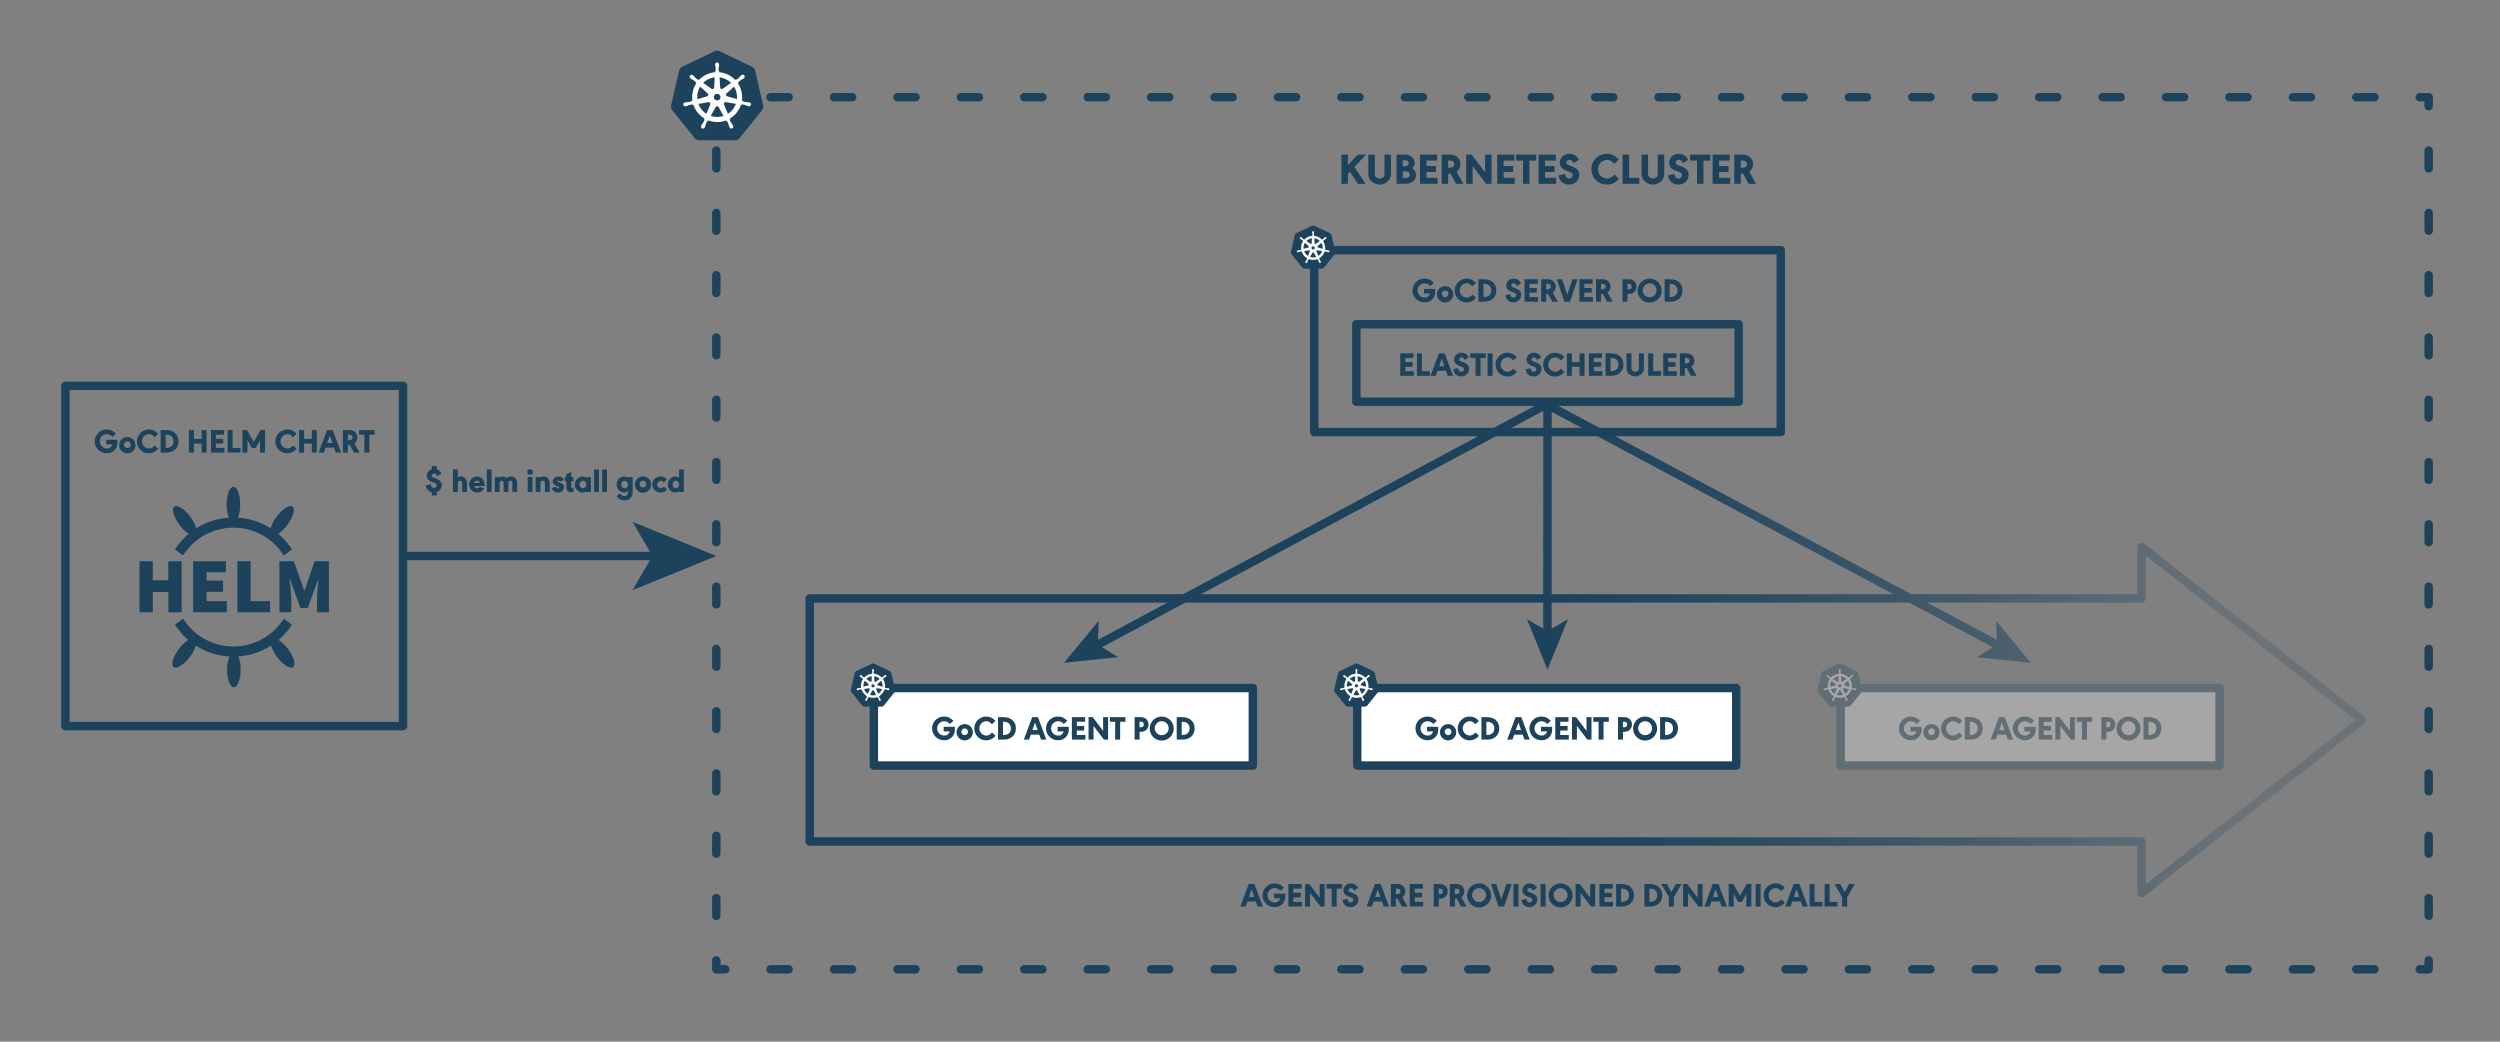 <svg xmlns="http://www.w3.org/2000/svg" xmlns:xlink="http://www.w3.org/1999/xlink" viewBox="0 0 1484.279 618.421">
  <rect x="0" y="0" width="1484.279" height="618.421" fill="#808080" stroke="none"/>
  <defs>
    <linearGradient id="linear-gradient" x1="478.239" y1="385.281" x2="1404.966" y2="385.281" gradientUnits="userSpaceOnUse">
      <stop offset="0.48" stop-color="#1c425c"/>
      <stop offset="0.578" stop-color="#1c425c" stop-opacity="0.888"/>
      <stop offset="0.744" stop-color="#1c425c" stop-opacity="0.587"/>
      <stop offset="0.919" stop-color="#1c425c" stop-opacity="0.2"/>
    </linearGradient>
  </defs>
  <title>890-K8_ILLO_outline</title>
  <g id="Layer_1" data-name="Layer 1">
    <g>
      <polyline points="1441.93 570.164 1441.93 575.483 1436.612 575.483" fill="none" stroke="#1c425c" stroke-linecap="round" stroke-linejoin="round" stroke-width="5"/>
      <line x1="1409.713" y1="575.483" x2="444.043" y2="575.483" fill="none" stroke="#1c425c" stroke-linecap="round" stroke-linejoin="round" stroke-width="5" stroke-dasharray="10.76 26.899"/>
      <polyline points="430.593 575.483 425.275 575.483 425.275 570.164" fill="none" stroke="#1c425c" stroke-linecap="round" stroke-linejoin="round" stroke-width="5"/>
      <line x1="425.275" y1="543.75" x2="425.275" y2="76.224" fill="none" stroke="#1c425c" stroke-linecap="round" stroke-linejoin="round" stroke-width="5" stroke-dasharray="10.566 26.414"/>
      <polyline points="425.275 63.017 425.275 57.699 430.593 57.699" fill="none" stroke="#1c425c" stroke-linecap="round" stroke-linejoin="round" stroke-width="5"/>
      <line x1="457.492" y1="57.699" x2="1423.163" y2="57.699" fill="none" stroke="#1c425c" stroke-linecap="round" stroke-linejoin="round" stroke-width="5" stroke-dasharray="10.76 26.899"/>
      <polyline points="1436.612 57.699 1441.93 57.699 1441.93 63.017" fill="none" stroke="#1c425c" stroke-linecap="round" stroke-linejoin="round" stroke-width="5"/>
      <line x1="1441.93" y1="89.431" x2="1441.93" y2="556.957" fill="none" stroke="#1c425c" stroke-linecap="round" stroke-linejoin="round" stroke-width="5" stroke-dasharray="10.566 26.414"/>
    </g>
    <g id="g3052">
      <path id="path3055" d="M425.585,30.129a3.647,3.647,0,0,0-1.395.353l-19.04,9.1a3.62,3.62,0,0,0-1.97,2.45l-4.7,20.435a3.586,3.586,0,0,0,.494,2.768q.1.149.207.288l13.179,16.385a3.651,3.651,0,0,0,2.846,1.359l21.134,0a3.651,3.651,0,0,0,2.846-1.357l13.174-16.387a3.593,3.593,0,0,0,.7-3.056l-4.7-20.435a3.616,3.616,0,0,0-1.97-2.449L427.35,30.482A3.667,3.667,0,0,0,425.585,30.129Z" fill="#1c425c"/>
      <path id="path3059" d="M425.774,37.083a1.208,1.208,0,0,0-1.14,1.266c0,.011,0,.021,0,.032,0,.095-.005.21,0,.292a9.485,9.485,0,0,0,.156,1.084,10.591,10.591,0,0,1,.126,2.067,1.243,1.243,0,0,1-.37.59l-.026.482a14.707,14.707,0,0,0-9.507,4.57c-.126-.086-.346-.244-.411-.292a.9.9,0,0,1-.677-.066,10.614,10.614,0,0,1-1.537-1.388,9.382,9.382,0,0,0-.75-.8c-.069-.06-.175-.141-.253-.2a1.357,1.357,0,0,0-.794-.3,1.1,1.1,0,0,0-.908.4,1.208,1.208,0,0,0,.28,1.68l.017.013c.075.06.167.138.236.189a9.487,9.487,0,0,0,.945.553,10.608,10.608,0,0,1,1.695,1.191,1.272,1.272,0,0,1,.229.657l.365.327a14.751,14.751,0,0,0-2.326,10.28l-.477.139a1.57,1.57,0,0,1-.489.494,10.581,10.581,0,0,1-2.043.336,9.794,9.794,0,0,0-1.094.088c-.087.017-.208.048-.3.071l-.01,0-.017,0a1.144,1.144,0,1,0,.507,2.221l.017,0,.022-.007c.094-.021.212-.044.294-.066a9.253,9.253,0,0,0,1.023-.392,10.688,10.688,0,0,1,1.987-.584,1.262,1.262,0,0,1,.655.231l.5-.085a14.83,14.83,0,0,0,6.572,8.206l-.207.5a1.122,1.122,0,0,1,.1.644,11.133,11.133,0,0,1-1.031,1.854,9.441,9.441,0,0,0-.611.911c-.045.085-.1.216-.146.307a1.144,1.144,0,1,0,2.057.976l0,0v0c.043-.089.1-.206.141-.29a9.765,9.765,0,0,0,.329-1.044,7.96,7.96,0,0,1,.882-2.048.929.929,0,0,1,.491-.239l.258-.467a14.727,14.727,0,0,0,8.561.616,14.908,14.908,0,0,0,1.956-.589c.072.128.207.376.243.438a.9.9,0,0,1,.582.353,10.6,10.6,0,0,1,.782,1.916,9.511,9.511,0,0,0,.331,1.045c.037.084.1.2.141.292a1.145,1.145,0,1,0,2.06-.974c-.043-.09-.1-.221-.148-.307a9.576,9.576,0,0,0-.611-.908,10.623,10.623,0,0,1-1.011-1.809.9.9,0,0,1,.088-.672,3.926,3.926,0,0,1-.19-.46,14.829,14.829,0,0,0,6.569-8.265c.148.023.4.069.487.085a.9.9,0,0,1,.638-.236,10.666,10.666,0,0,1,1.987.584,9.335,9.335,0,0,0,1.023.395c.083.022.2.043.3.063l.022.008.017,0a1.144,1.144,0,1,0,.506-2.221c-.1-.022-.236-.06-.331-.078a9.52,9.52,0,0,0-1.093-.087,10.724,10.724,0,0,1-2.043-.336,1.285,1.285,0,0,1-.492-.495l-.46-.134a14.81,14.81,0,0,0-2.374-10.256c.118-.107.341-.3.4-.363a.9.9,0,0,1,.214-.645,10.608,10.608,0,0,1,1.695-1.191,9.7,9.7,0,0,0,.947-.552c.073-.055.174-.141.251-.2a1.146,1.146,0,1,0-1.42-1.782c-.078.062-.183.142-.253.2a9.413,9.413,0,0,0-.752.8,10.711,10.711,0,0,1-1.537,1.391,1.27,1.27,0,0,1-.691.075l-.434.309a14.938,14.938,0,0,0-9.46-4.57c-.01-.152-.023-.426-.027-.509a.9.9,0,0,1-.372-.57,10.614,10.614,0,0,1,.129-2.067,9.485,9.485,0,0,0,.156-1.084c0-.091,0-.224,0-.324a1.208,1.208,0,0,0-1.139-1.266Zm-1.427,8.839-.339,5.978-.024.013a1.005,1.005,0,0,1-1.595.769l-.01,0-4.9-3.475a11.744,11.744,0,0,1,5.655-3.08A12.016,12.016,0,0,1,424.347,45.922Zm2.856,0a11.837,11.837,0,0,1,6.828,3.293l-4.87,3.452-.017-.007a1.006,1.006,0,0,1-1.6-.767l0,0Zm-11.5,5.523,4.475,4,0,.025a1,1,0,0,1-.395,1.726l0,.019-5.737,1.656A11.738,11.738,0,0,1,415.7,51.445Zm20.116,0a11.955,11.955,0,0,1,1.716,7.408l-5.766-1.661,0-.024a1.006,1.006,0,0,1-.394-1.727l0-.012,4.452-3.984Zm-10.96,4.31h1.833l1.14,1.425-.409,1.777-1.646.792-1.651-.794-.409-1.778Zm5.878,4.875a.992.992,0,0,1,.231.017l.01-.012,5.934,1a11.756,11.756,0,0,1-4.751,5.969l-2.3-5.564.007-.01a1.009,1.009,0,0,1,.872-1.4Zm-9.967.025a1,1,0,0,1,.964.781.986.986,0,0,1-.056.619l.017.022-2.279,5.508a11.8,11.8,0,0,1-4.736-5.927l5.883-1,.01.012a1.015,1.015,0,0,1,.2-.017Zm4.97,2.413a.983.983,0,0,1,.47.1.994.994,0,0,1,.45.428h.022l2.9,5.24a11.927,11.927,0,0,1-7.59-.007l2.892-5.23h0A1.006,1.006,0,0,1,425.737,63.07Z" fill="#fff" stroke="#fff" stroke-width="0.029"/>
    </g>
    <g>
      <path d="M1404.009,425.483l-131-102.75a2.5,2.5,0,0,0-4.043,1.966v28.09H1134.777L919.916,238.155a2.5,2.5,0,0,0-2.354,4.413l206.592,110.221H480.739a2.5,2.5,0,0,0-2.5,2.5V499.61a2.5,2.5,0,0,0,2.5,2.5h788.227V530.2a2.5,2.5,0,0,0,4.043,1.967l131-102.75a2.5,2.5,0,0,0,0-3.933Zm-130.043,99.579V499.61a2.5,2.5,0,0,0-2.5-2.5H483.239V357.789h650.287l49.67,26.5-9.532,5.9,32.075,3.29-20.6-24.808.4,11.2-41.4-22.088h127.317a2.5,2.5,0,0,0,2.5-2.5V329.837l124.45,97.612Z" fill="url(#linear-gradient)"/>
      <g>
        <path d="M810.76,109.127h-4.55L801.5,101.95l-1.222,1.3v5.876h-3.849V91.784h3.849v6.241l5.824-6.241h4.914l-6.89,7.359Z" fill="#1c425c"/>
        <path d="M816.246,102.393a4.6,4.6,0,0,0,.338,2.34,3,3,0,0,0,2.522,1.248,3.086,3.086,0,0,0,2.548-1.248,4.6,4.6,0,0,0,.338-2.34V91.784h3.848v11.077a6.629,6.629,0,0,1-.78,3.51,7.117,7.117,0,0,1-11.883,0,6.638,6.638,0,0,1-.78-3.51V91.784h3.849Z" fill="#1c425c"/>
        <path d="M829.168,91.784h4.29a7.735,7.735,0,0,1,4,.832,4.925,4.925,0,0,1,2.444,4.109,3.95,3.95,0,0,1-1.43,3.094,4.906,4.906,0,0,1,2.236,4.082,5.064,5.064,0,0,1-2.73,4.42,6.993,6.993,0,0,1-3.719.806h-5.1Zm4.576,6.943a3.145,3.145,0,0,0,1.689-.26,1.681,1.681,0,0,0,.859-1.561c0-1.273-.7-1.767-2.548-1.767h-.859v3.588Zm.389,6.968a3.825,3.825,0,0,0,1.924-.312,1.9,1.9,0,0,0,.078-3.224,4.485,4.485,0,0,0-2.235-.364h-1.015v3.9Z" fill="#1c425c"/>
        <path d="M853.269,95.32H846.9v3.25h5.668v3.537H846.9v3.458H853.5v3.562H843.077V91.784h10.192Z" fill="#1c425c"/>
        <path d="M861.121,103.069h-.494a1.85,1.85,0,0,1-.416.026H859.8v6.032h-3.848V91.784h4.264a8.265,8.265,0,0,1,4.134.832,5.6,5.6,0,0,1,2.73,4.863,5.35,5.35,0,0,1-2.288,4.5l4.03,7.15h-4.342Zm-.7-3.484c2.08,0,2.938-.624,2.938-2.106,0-1.508-.91-2.185-2.938-2.185h-.65v4.291Z" fill="#1c425c"/>
        <path d="M870.481,91.784h3.224l8.009,10.531V91.784h3.847v17.343h-3.223L874.329,98.6v10.53h-3.848Z" fill="#1c425c"/>
        <path d="M899.081,95.32h-6.37v3.25h5.668v3.537h-5.668v3.458h6.6v3.562H888.888V91.784h10.193Z" fill="#1c425c"/>
        <path d="M912.107,95.347H908.05v13.78H904.2V95.347h-4.082V91.784h11.986Z" fill="#1c425c"/>
        <path d="M923.677,95.32h-6.371v3.25h5.669v3.537h-5.669v3.458h6.6v3.562H913.484V91.784h10.193Z" fill="#1c425c"/>
        <path d="M934.311,96.855c-1.04-1.613-1.482-1.951-2.549-1.951a1.762,1.762,0,0,0-1.845,1.716c0,.6.572,1.118,1.742,1.534l1.559.6c3.043,1.144,4.421,2.73,4.421,5.07a5.9,5.9,0,0,1-6.163,5.747,6.037,6.037,0,0,1-4.731-2.133,7.5,7.5,0,0,1-1.4-3.276l3.771-1.014.052.208.1.416c.365,1.507,1.093,2.21,2.263,2.21a2.166,2.166,0,0,0,2.236-2.132c0-.78-.547-1.248-2.158-1.872L930.1,101.4c-2.7-1.013-4-2.6-4-4.809,0-2.99,2.5-5.253,5.8-5.253,2.445,0,4.109,1.041,5.591,3.511Z" fill="#1c425c"/>
        <path d="M958.412,97.3c-1.533-1.742-2.7-2.366-4.367-2.366a5.528,5.528,0,0,0,.025,11.05c1.664,0,2.86-.65,4.42-2.392l2.73,2.548c-2.261,2.418-4.368,3.433-7.1,3.433a9.116,9.116,0,1,1,0-18.228c2.7,0,4.784.988,7.02,3.381Z" fill="#1c425c"/>
        <path d="M967.2,91.784v13.781h6.11v3.562h-9.958V91.784Z" fill="#1c425c"/>
        <path d="M978.484,102.393a4.584,4.584,0,0,0,.338,2.34,3,3,0,0,0,2.521,1.248,3.087,3.087,0,0,0,2.549-1.248,4.6,4.6,0,0,0,.338-2.34V91.784h3.848v11.077a6.638,6.638,0,0,1-.78,3.51,7.116,7.116,0,0,1-11.882,0,6.628,6.628,0,0,1-.781-3.51V91.784h3.849Z" fill="#1c425c"/>
        <path d="M999.232,96.855c-1.04-1.613-1.482-1.951-2.549-1.951a1.762,1.762,0,0,0-1.845,1.716c0,.6.572,1.118,1.742,1.534l1.559.6c3.042,1.144,4.421,2.73,4.421,5.07a5.9,5.9,0,0,1-6.162,5.747,6.038,6.038,0,0,1-4.732-2.133,7.509,7.509,0,0,1-1.405-3.276l3.771-1.014.052.208.1.416c.364,1.507,1.093,2.21,2.263,2.21a2.165,2.165,0,0,0,2.235-2.132c0-.78-.546-1.248-2.157-1.872l-1.509-.573c-2.7-1.013-4-2.6-4-4.809,0-2.99,2.5-5.253,5.8-5.253,2.443,0,4.108,1.041,5.59,3.511Z" fill="#1c425c"/>
        <path d="M1015.429,95.347h-4.055v13.78h-3.849V95.347h-4.082V91.784h11.986Z" fill="#1c425c"/>
        <path d="M1027,95.32h-6.37v3.25h5.668v3.537h-5.668v3.458h6.6v3.562h-10.427V91.784H1027Z" fill="#1c425c"/>
        <path d="M1034.851,103.069h-.494a1.841,1.841,0,0,1-.416.026h-.416v6.032h-3.848V91.784h4.264a8.267,8.267,0,0,1,4.135.832,5.6,5.6,0,0,1,2.73,4.863,5.349,5.349,0,0,1-2.289,4.5l4.031,7.15h-4.342Zm-.7-3.484c2.08,0,2.938-.624,2.938-2.106,0-1.508-.911-2.185-2.938-2.185h-.65v4.291Z" fill="#1c425c"/>
      </g>
      <g>
        <g>
          <rect x="518.816" y="408.521" width="225" height="46" fill="#fff" stroke="#1c425c" stroke-linejoin="round" stroke-width="5"/>
          <g>
            <path d="M566.891,431.526v1.379a7.3,7.3,0,0,1-.86,3.622,6.073,6.073,0,0,1-5.441,2.94,7.013,7.013,0,1,1-.02-14.022c2.061,0,3.58.7,5.48,2.48l-2.1,1.96a4.449,4.449,0,0,0-3.4-1.68,4.251,4.251,0,0,0,.021,8.5,3.107,3.107,0,0,0,3.24-2.48h-3.56v-2.7Z" fill="#1c425c"/>
            <path d="M577.57,434.686a4.822,4.822,0,1,1-4.761-4.761A4.752,4.752,0,0,1,577.57,434.686Zm-6.781,0a1.974,1.974,0,1,0,1.94-2.2A1.978,1.978,0,0,0,570.789,434.686Z" fill="#1c425c"/>
            <path d="M588.91,430.026c-1.18-1.341-2.08-1.821-3.361-1.821a4.253,4.253,0,0,0,.02,8.5c1.28,0,2.2-.5,3.4-1.84l2.1,1.96a7.047,7.047,0,1,1-5.462-11.381,6.917,6.917,0,0,1,5.4,2.6Z" fill="#1c425c"/>
            <path d="M595.808,425.784c4.461,0,7.342,2.62,7.342,6.661,0,4.062-2.881,6.682-7.342,6.682h-3.28V425.784Zm-.32,10.6h.381c2.68,0,4.32-1.481,4.32-3.921,0-2.461-1.62-3.941-4.32-3.941h-.381Z" fill="#1c425c"/>
            <path d="M611.988,436.187l-1.021,2.94h-3.12l4.982-13.343h3.4l4.981,13.343h-3.141l-1.02-2.94Zm2.52-7.242-1.56,4.5h3.141Z" fill="#1c425c"/>
            <path d="M634.55,431.526v1.379a7.285,7.285,0,0,1-.86,3.622,6.072,6.072,0,0,1-5.441,2.94,7.013,7.013,0,1,1-.02-14.022c2.061,0,3.58.7,5.481,2.48l-2.1,1.96a4.449,4.449,0,0,0-3.4-1.68,4.251,4.251,0,0,0,.02,8.5,3.107,3.107,0,0,0,3.24-2.48h-3.56v-2.7Z" fill="#1c425c"/>
            <path d="M644.229,428.505h-4.9v2.5h4.361v2.721h-4.361v2.661h5.081v2.74h-8.022V425.784h7.842Z" fill="#1c425c"/>
            <path d="M646.287,425.784h2.48l6.162,8.1v-8.1h2.96v13.343h-2.48l-6.161-8.1v8.1h-2.961Z" fill="#1c425c"/>
            <path d="M668.169,428.525h-3.121v10.6h-2.961v-10.6h-3.141v-2.741h9.223Z" fill="#1c425c"/>
            <path d="M676.588,439.127h-2.961V425.784h3.28a5.677,5.677,0,0,1,2.921.6,4.222,4.222,0,0,1,2.06,3.741,4.342,4.342,0,0,1-2.06,3.761,5.676,5.676,0,0,1-2.921.6h-.319Zm.5-7.342c1.36,0,1.94-.479,1.94-1.66,0-1.14-.58-1.64-1.94-1.64h-.521v3.3Z" fill="#1c425c"/>
            <path d="M696.83,432.466a7.113,7.113,0,1,1-7.121-7.021A7.1,7.1,0,0,1,696.83,432.466Zm-11.242.06a4.134,4.134,0,1,0,4.1-4.321A4.171,4.171,0,0,0,685.588,432.526Z" fill="#1c425c"/>
            <path d="M701.907,425.784c4.461,0,7.342,2.62,7.342,6.661,0,4.062-2.881,6.682-7.342,6.682h-3.28V425.784Zm-.319,10.6h.379c2.681,0,4.322-1.481,4.322-3.921,0-2.461-1.621-3.941-4.322-3.941h-.379Z" fill="#1c425c"/>
          </g>
          <g id="g3052-2" data-name="g3052">
            <path id="path3055-2" data-name="path3055" d="M518.225,393.888a1.783,1.783,0,0,0-.673.17l-9.178,4.386a1.743,1.743,0,0,0-.949,1.181l-2.265,9.85a1.732,1.732,0,0,0,.239,1.335q.047.072.1.138l6.353,7.9a1.76,1.76,0,0,0,1.372.655l10.188,0a1.763,1.763,0,0,0,1.372-.654l6.35-7.9a1.73,1.73,0,0,0,.339-1.473l-2.267-9.851a1.746,1.746,0,0,0-.95-1.181l-9.179-4.383A1.773,1.773,0,0,0,518.225,393.888Z" fill="#1c425c"/>
            <path id="path3059-2" data-name="path3059" d="M518.316,397.241a.582.582,0,0,0-.55.61l0,.015c0,.046,0,.1,0,.141a4.646,4.646,0,0,0,.076.522,5.148,5.148,0,0,1,.061,1,.61.61,0,0,1-.179.284l-.013.232a7.324,7.324,0,0,0-.993.153,7.068,7.068,0,0,0-3.589,2.051c-.061-.042-.167-.118-.2-.141a.436.436,0,0,1-.326-.032,5.107,5.107,0,0,1-.741-.669,4.59,4.59,0,0,0-.361-.384c-.034-.029-.085-.068-.122-.1a.661.661,0,0,0-.383-.145.534.534,0,0,0-.438.194.583.583,0,0,0,.135.81l.008.006c.037.029.081.067.114.091a4.609,4.609,0,0,0,.456.267,5.149,5.149,0,0,1,.817.574.611.611,0,0,1,.11.317l.176.157a7.112,7.112,0,0,0-1.121,4.956l-.23.067a.766.766,0,0,1-.236.238,5.105,5.105,0,0,1-.985.162,4.647,4.647,0,0,0-.527.042c-.042.008-.1.024-.146.034l0,0-.008,0a.551.551,0,1,0,.244,1.07h.008l.011,0c.045-.01.1-.021.142-.032a4.468,4.468,0,0,0,.493-.189,5.2,5.2,0,0,1,.957-.282.61.61,0,0,1,.316.112l.24-.041a7.149,7.149,0,0,0,3.168,3.956l-.1.239a.544.544,0,0,1,.049.311,5.392,5.392,0,0,1-.5.893,4.662,4.662,0,0,0-.3.439c-.022.041-.049.105-.07.148a.551.551,0,1,0,.991.471h0c.02-.043.05-.1.068-.14a4.772,4.772,0,0,0,.158-.5,3.838,3.838,0,0,1,.425-.987.453.453,0,0,1,.237-.115l.125-.225a7.1,7.1,0,0,0,4.127.3,7.235,7.235,0,0,0,.942-.284c.035.062.1.181.118.211a.435.435,0,0,1,.28.17,5.118,5.118,0,0,1,.377.924,4.708,4.708,0,0,0,.16.5c.017.04.047.1.068.14a.552.552,0,1,0,.993-.469c-.021-.044-.05-.107-.072-.148a4.7,4.7,0,0,0-.294-.438,5.171,5.171,0,0,1-.488-.872.432.432,0,0,1,.043-.324,1.843,1.843,0,0,1-.092-.222,7.143,7.143,0,0,0,3.167-3.984c.071.011.195.033.235.041a.437.437,0,0,1,.307-.114,5.184,5.184,0,0,1,.958.282,4.47,4.47,0,0,0,.493.19c.04.011.1.021.142.031l.011,0,.008,0a.552.552,0,1,0,.244-1.071c-.047-.011-.114-.029-.16-.038a4.629,4.629,0,0,0-.527-.042,5.094,5.094,0,0,1-.984-.162.613.613,0,0,1-.238-.238l-.221-.065a7.135,7.135,0,0,0-1.145-4.944c.057-.051.165-.147.2-.175a.436.436,0,0,1,.1-.311,5.149,5.149,0,0,1,.817-.574,4.607,4.607,0,0,0,.457-.266c.035-.026.084-.068.121-.1a.552.552,0,1,0-.685-.859c-.037.03-.088.069-.122.1a4.606,4.606,0,0,0-.362.384,5.179,5.179,0,0,1-.741.67.613.613,0,0,1-.333.036l-.209.149a7.2,7.2,0,0,0-4.561-2.2c0-.073-.011-.206-.012-.245a.436.436,0,0,1-.18-.275,5.156,5.156,0,0,1,.062-1,4.43,4.43,0,0,0,.075-.522c0-.044,0-.108,0-.156a.582.582,0,0,0-.549-.61Zm-.688,4.261-.163,2.881-.012.006a.484.484,0,0,1-.769.371l0,0-2.363-1.675a5.667,5.667,0,0,1,2.725-1.485A5.741,5.741,0,0,1,517.628,401.5Zm1.377,0a5.7,5.7,0,0,1,3.291,1.586l-2.347,1.665-.009,0a.485.485,0,0,1-.77-.369h0Zm-5.545,2.662,2.157,1.929,0,.012a.484.484,0,0,1-.19.832l0,.01-2.765.8A5.651,5.651,0,0,1,513.46,404.164Zm9.7,0a5.772,5.772,0,0,1,.827,3.571l-2.779-.8,0-.012a.484.484,0,0,1-.19-.832v-.006l2.146-1.92Zm-5.284,2.078h.884l.549.686-.2.857-.793.382-.8-.383-.2-.857Zm2.834,2.349a.515.515,0,0,1,.111.009l0-.006,2.861.483a5.662,5.662,0,0,1-2.29,2.877l-1.111-2.682,0,0a.485.485,0,0,1,.234-.628.5.5,0,0,1,.186-.049Zm-4.8.012a.484.484,0,0,1,.465.377.479.479,0,0,1-.027.3l.008.011-1.1,2.655a5.685,5.685,0,0,1-2.283-2.857l2.836-.481,0,0a.619.619,0,0,1,.1-.008Zm2.4,1.163a.492.492,0,0,1,.444.255h.01l1.4,2.526a5.748,5.748,0,0,1-3.658,0l1.394-2.522h0A.486.486,0,0,1,518.3,409.767Z" fill="#fff" stroke="#fff" stroke-width="0.014"/>
          </g>
        </g>
        <g>
          <rect x="805.816" y="408.521" width="225" height="46" fill="#fff" stroke="#1c425c" stroke-linejoin="round" stroke-width="5"/>
          <g>
            <path d="M853.891,431.526v1.379a7.3,7.3,0,0,1-.86,3.622,6.073,6.073,0,0,1-5.441,2.94,7.013,7.013,0,1,1-.02-14.022c2.061,0,3.58.7,5.48,2.48l-2.1,1.96a4.449,4.449,0,0,0-3.4-1.68,4.251,4.251,0,0,0,.021,8.5,3.107,3.107,0,0,0,3.24-2.48h-3.56v-2.7Z" fill="#1c425c"/>
            <path d="M864.57,434.686a4.822,4.822,0,1,1-4.761-4.761A4.752,4.752,0,0,1,864.57,434.686Zm-6.781,0a1.974,1.974,0,1,0,1.94-2.2A1.978,1.978,0,0,0,857.789,434.686Z" fill="#1c425c"/>
            <path d="M875.91,430.026c-1.18-1.341-2.08-1.821-3.361-1.821a4.253,4.253,0,0,0,.02,8.5c1.28,0,2.2-.5,3.4-1.84l2.1,1.96a7.047,7.047,0,1,1-5.462-11.381,6.917,6.917,0,0,1,5.4,2.6Z" fill="#1c425c"/>
            <path d="M882.808,425.784c4.461,0,7.342,2.62,7.342,6.661,0,4.062-2.881,6.682-7.342,6.682h-3.28V425.784Zm-.32,10.6h.381c2.68,0,4.32-1.481,4.32-3.921,0-2.461-1.62-3.941-4.32-3.941h-.381Z" fill="#1c425c"/>
            <path d="M898.988,436.187l-1.021,2.94h-3.12l4.982-13.343h3.4l4.981,13.343h-3.141l-1.02-2.94Zm2.52-7.242-1.56,4.5h3.141Z" fill="#1c425c"/>
            <path d="M921.55,431.526v1.379a7.285,7.285,0,0,1-.86,3.622,6.072,6.072,0,0,1-5.441,2.94,7.013,7.013,0,1,1-.02-14.022c2.061,0,3.58.7,5.481,2.48l-2.1,1.96a4.449,4.449,0,0,0-3.4-1.68,4.251,4.251,0,0,0,.02,8.5,3.107,3.107,0,0,0,3.24-2.48h-3.56v-2.7Z" fill="#1c425c"/>
            <path d="M931.229,428.505h-4.9v2.5h4.361v2.721h-4.361v2.661h5.081v2.74h-8.022V425.784h7.842Z" fill="#1c425c"/>
            <path d="M933.287,425.784h2.48l6.162,8.1v-8.1h2.96v13.343h-2.48l-6.161-8.1v8.1h-2.961Z" fill="#1c425c"/>
            <path d="M955.169,428.525h-3.121v10.6h-2.961v-10.6h-3.141v-2.741h9.223Z" fill="#1c425c"/>
            <path d="M963.588,439.127h-2.961V425.784h3.28a5.677,5.677,0,0,1,2.921.6,4.222,4.222,0,0,1,2.06,3.741,4.342,4.342,0,0,1-2.06,3.761,5.676,5.676,0,0,1-2.921.6h-.319Zm.5-7.342c1.36,0,1.94-.479,1.94-1.66,0-1.14-.58-1.64-1.94-1.64h-.521v3.3Z" fill="#1c425c"/>
            <path d="M983.83,432.466a7.113,7.113,0,1,1-7.121-7.021A7.1,7.1,0,0,1,983.83,432.466Zm-11.242.06a4.134,4.134,0,1,0,4.1-4.321A4.171,4.171,0,0,0,972.588,432.526Z" fill="#1c425c"/>
            <path d="M988.907,425.784c4.461,0,7.342,2.62,7.342,6.661,0,4.062-2.881,6.682-7.342,6.682h-3.28V425.784Zm-.319,10.6h.379c2.681,0,4.322-1.481,4.322-3.921,0-2.461-1.621-3.941-4.322-3.941h-.379Z" fill="#1c425c"/>
          </g>
          <g id="g3052-3" data-name="g3052">
            <path id="path3055-3" data-name="path3055" d="M805.225,393.888a1.783,1.783,0,0,0-.673.17l-9.178,4.386a1.743,1.743,0,0,0-.949,1.181l-2.265,9.85a1.732,1.732,0,0,0,.239,1.335q.046.072.1.138l6.353,7.9a1.76,1.76,0,0,0,1.372.655l10.188,0a1.763,1.763,0,0,0,1.372-.654l6.35-7.9a1.73,1.73,0,0,0,.339-1.473l-2.267-9.851a1.746,1.746,0,0,0-.95-1.181l-9.179-4.383A1.773,1.773,0,0,0,805.225,393.888Z" fill="#1c425c"/>
            <path id="path3059-3" data-name="path3059" d="M805.316,397.241a.582.582,0,0,0-.55.61l0,.015c0,.046,0,.1,0,.141a4.646,4.646,0,0,0,.076.522,5.148,5.148,0,0,1,.061,1,.61.61,0,0,1-.179.284l-.013.232a7.324,7.324,0,0,0-.993.153,7.068,7.068,0,0,0-3.589,2.051c-.061-.042-.167-.118-.2-.141a.436.436,0,0,1-.326-.032,5.107,5.107,0,0,1-.741-.669,4.59,4.59,0,0,0-.361-.384c-.034-.029-.085-.068-.122-.1a.661.661,0,0,0-.383-.145.534.534,0,0,0-.438.194.583.583,0,0,0,.135.81l.008.006c.037.029.081.067.114.091a4.609,4.609,0,0,0,.456.267,5.149,5.149,0,0,1,.817.574.611.611,0,0,1,.11.317l.176.157a7.112,7.112,0,0,0-1.121,4.956l-.23.067a.766.766,0,0,1-.236.238,5.105,5.105,0,0,1-.985.162,4.647,4.647,0,0,0-.527.042c-.042.008-.1.024-.146.034l0,0-.008,0a.551.551,0,1,0,.244,1.07h.008l.011,0c.045-.01.1-.021.142-.032a4.468,4.468,0,0,0,.493-.189,5.2,5.2,0,0,1,.957-.282.61.61,0,0,1,.316.112l.24-.041a7.149,7.149,0,0,0,3.168,3.956l-.1.239a.544.544,0,0,1,.049.311,5.392,5.392,0,0,1-.5.893,4.662,4.662,0,0,0-.3.439c-.022.041-.049.105-.07.148a.551.551,0,1,0,.991.471h0c.02-.043.05-.1.068-.14a4.772,4.772,0,0,0,.158-.5,3.838,3.838,0,0,1,.425-.987.453.453,0,0,1,.237-.115l.125-.225a7.1,7.1,0,0,0,4.127.3,7.235,7.235,0,0,0,.942-.284c.035.062.1.181.118.211a.435.435,0,0,1,.28.17,5.118,5.118,0,0,1,.377.924,4.708,4.708,0,0,0,.16.5c.017.04.047.1.068.14a.552.552,0,1,0,.993-.469c-.021-.044-.05-.107-.072-.148a4.7,4.7,0,0,0-.294-.438,5.171,5.171,0,0,1-.488-.872.432.432,0,0,1,.043-.324,1.843,1.843,0,0,1-.092-.222,7.143,7.143,0,0,0,3.167-3.984c.071.011.195.033.235.041a.437.437,0,0,1,.307-.114,5.184,5.184,0,0,1,.958.282,4.47,4.47,0,0,0,.493.19c.04.011.1.021.142.031l.011,0,.008,0a.552.552,0,1,0,.244-1.071c-.047-.011-.114-.029-.16-.038a4.629,4.629,0,0,0-.527-.042,5.094,5.094,0,0,1-.984-.162.613.613,0,0,1-.238-.238l-.221-.065a7.135,7.135,0,0,0-1.145-4.944c.057-.051.165-.147.2-.175a.436.436,0,0,1,.1-.311,5.149,5.149,0,0,1,.817-.574,4.607,4.607,0,0,0,.457-.266c.035-.026.084-.068.121-.1a.552.552,0,1,0-.685-.859c-.037.03-.088.069-.122.1a4.606,4.606,0,0,0-.362.384,5.179,5.179,0,0,1-.741.67.613.613,0,0,1-.333.036l-.209.149a7.2,7.2,0,0,0-4.561-2.2c0-.073-.011-.206-.012-.245a.436.436,0,0,1-.18-.275,5.156,5.156,0,0,1,.062-1,4.43,4.43,0,0,0,.075-.522c0-.044,0-.108,0-.156a.582.582,0,0,0-.549-.61Zm-.688,4.261-.163,2.881-.012.006a.484.484,0,0,1-.769.371l0,0-2.363-1.675a5.667,5.667,0,0,1,2.725-1.485A5.741,5.741,0,0,1,804.628,401.5Zm1.377,0a5.7,5.7,0,0,1,3.291,1.586l-2.347,1.665-.009,0a.485.485,0,0,1-.77-.369h0Zm-5.545,2.662,2.157,1.929,0,.012a.484.484,0,0,1-.19.832l0,.01-2.765.8A5.651,5.651,0,0,1,800.46,404.164Zm9.7,0a5.772,5.772,0,0,1,.827,3.571l-2.779-.8,0-.012a.484.484,0,0,1-.19-.832v-.006l2.146-1.92Zm-5.284,2.078h.884l.549.686-.2.857-.793.382-.8-.383-.2-.857Zm2.834,2.349a.515.515,0,0,1,.111.009l0-.006,2.861.483a5.662,5.662,0,0,1-2.29,2.877l-1.111-2.682,0,0a.485.485,0,0,1,.234-.628.5.5,0,0,1,.186-.049Zm-4.8.012a.484.484,0,0,1,.465.377.479.479,0,0,1-.027.3l.008.011-1.1,2.655a5.685,5.685,0,0,1-2.283-2.857l2.836-.481,0,0a.619.619,0,0,1,.1-.008Zm2.4,1.163a.492.492,0,0,1,.444.255h.01l1.4,2.526a5.748,5.748,0,0,1-3.658,0l1.394-2.522h0A.486.486,0,0,1,805.3,409.767Z" fill="#fff" stroke="#fff" stroke-width="0.014"/>
          </g>
        </g>
        <g opacity="0.3">
          <rect x="1092.816" y="408.521" width="225" height="46" fill="#fff" stroke="#1c425c" stroke-linejoin="round" stroke-width="5"/>
          <g>
            <path d="M1140.891,431.526v1.379a7.3,7.3,0,0,1-.86,3.622,6.073,6.073,0,0,1-5.441,2.94,7.013,7.013,0,1,1-.02-14.022c2.061,0,3.58.7,5.48,2.48l-2.1,1.96a4.449,4.449,0,0,0-3.4-1.68,4.251,4.251,0,0,0,.021,8.5,3.107,3.107,0,0,0,3.24-2.48h-3.56v-2.7Z" fill="#1c425c"/>
            <path d="M1151.57,434.686a4.822,4.822,0,1,1-4.761-4.761A4.752,4.752,0,0,1,1151.57,434.686Zm-6.781,0a1.974,1.974,0,1,0,1.94-2.2A1.978,1.978,0,0,0,1144.789,434.686Z" fill="#1c425c"/>
            <path d="M1162.91,430.026c-1.18-1.341-2.08-1.821-3.361-1.821a4.253,4.253,0,0,0,.02,8.5c1.28,0,2.2-.5,3.4-1.84l2.1,1.96a7.047,7.047,0,1,1-5.462-11.381,6.917,6.917,0,0,1,5.4,2.6Z" fill="#1c425c"/>
            <path d="M1169.808,425.784c4.461,0,7.342,2.62,7.342,6.661,0,4.062-2.881,6.682-7.342,6.682h-3.28V425.784Zm-.32,10.6h.381c2.68,0,4.32-1.481,4.32-3.921,0-2.461-1.62-3.941-4.32-3.941h-.381Z" fill="#1c425c"/>
            <path d="M1185.988,436.187l-1.021,2.94h-3.12l4.982-13.343h3.4l4.981,13.343h-3.141l-1.02-2.94Zm2.52-7.242-1.56,4.5h3.141Z" fill="#1c425c"/>
            <path d="M1208.55,431.526v1.379a7.285,7.285,0,0,1-.86,3.622,6.072,6.072,0,0,1-5.441,2.94,7.013,7.013,0,1,1-.02-14.022c2.061,0,3.58.7,5.481,2.48l-2.1,1.96a4.449,4.449,0,0,0-3.4-1.68,4.251,4.251,0,0,0,.02,8.5,3.107,3.107,0,0,0,3.24-2.48h-3.56v-2.7Z" fill="#1c425c"/>
            <path d="M1218.229,428.505h-4.9v2.5h4.361v2.721h-4.361v2.661h5.081v2.74h-8.022V425.784h7.842Z" fill="#1c425c"/>
            <path d="M1220.287,425.784h2.48l6.162,8.1v-8.1h2.96v13.343h-2.48l-6.161-8.1v8.1h-2.961Z" fill="#1c425c"/>
            <path d="M1242.169,428.525h-3.121v10.6h-2.961v-10.6h-3.141v-2.741h9.223Z" fill="#1c425c"/>
            <path d="M1250.588,439.127h-2.961V425.784h3.28a5.677,5.677,0,0,1,2.921.6,4.222,4.222,0,0,1,2.06,3.741,4.342,4.342,0,0,1-2.06,3.761,5.676,5.676,0,0,1-2.921.6h-.319Zm.5-7.342c1.36,0,1.94-.479,1.94-1.66,0-1.14-.58-1.64-1.94-1.64h-.521v3.3Z" fill="#1c425c"/>
            <path d="M1270.83,432.466a7.113,7.113,0,1,1-7.121-7.021A7.1,7.1,0,0,1,1270.83,432.466Zm-11.242.06a4.134,4.134,0,1,0,4.1-4.321A4.171,4.171,0,0,0,1259.588,432.526Z" fill="#1c425c"/>
            <path d="M1275.907,425.784c4.461,0,7.342,2.62,7.342,6.661,0,4.062-2.881,6.682-7.342,6.682h-3.28V425.784Zm-.319,10.6h.379c2.681,0,4.322-1.481,4.322-3.921,0-2.461-1.621-3.941-4.322-3.941h-.379Z" fill="#1c425c"/>
          </g>
          <g id="g3052-4" data-name="g3052">
            <path id="path3055-4" data-name="path3055" d="M1092.225,393.888a1.783,1.783,0,0,0-.673.17l-9.178,4.386a1.743,1.743,0,0,0-.949,1.181l-2.265,9.85a1.732,1.732,0,0,0,.239,1.335q.047.072.1.138l6.353,7.9a1.76,1.76,0,0,0,1.372.655l10.188,0a1.763,1.763,0,0,0,1.372-.654l6.35-7.9a1.73,1.73,0,0,0,.339-1.473l-2.267-9.851a1.746,1.746,0,0,0-.95-1.181l-9.179-4.383A1.773,1.773,0,0,0,1092.225,393.888Z" fill="#1c425c"/>
            <path id="path3059-4" data-name="path3059" d="M1092.316,397.241a.582.582,0,0,0-.55.61l0,.015c0,.046,0,.1,0,.141a4.646,4.646,0,0,0,.076.522,5.148,5.148,0,0,1,.061,1,.61.61,0,0,1-.179.284l-.013.232a7.324,7.324,0,0,0-.993.153,7.068,7.068,0,0,0-3.589,2.051c-.061-.042-.167-.118-.2-.141a.436.436,0,0,1-.326-.032,5.107,5.107,0,0,1-.741-.669,4.59,4.59,0,0,0-.361-.384c-.034-.029-.085-.068-.122-.1a.661.661,0,0,0-.383-.145.534.534,0,0,0-.438.194.583.583,0,0,0,.135.81l.008.006c.037.029.081.067.114.091a4.609,4.609,0,0,0,.456.267,5.149,5.149,0,0,1,.817.574.611.611,0,0,1,.11.317l.176.157a7.112,7.112,0,0,0-1.121,4.956l-.23.067a.766.766,0,0,1-.236.238,5.105,5.105,0,0,1-.985.162,4.647,4.647,0,0,0-.527.042c-.042.008-.1.024-.146.034l-.005,0-.008,0a.551.551,0,1,0,.244,1.07h.008l.011,0c.045-.01.1-.021.142-.032a4.468,4.468,0,0,0,.493-.189,5.2,5.2,0,0,1,.957-.282.61.61,0,0,1,.316.112l.24-.041a7.149,7.149,0,0,0,3.168,3.956l-.1.239a.544.544,0,0,1,.049.311,5.392,5.392,0,0,1-.5.893,4.662,4.662,0,0,0-.295.439c-.022.041-.049.105-.07.148a.551.551,0,1,0,.991.471h0c.02-.043.05-.1.068-.14a4.772,4.772,0,0,0,.158-.5,3.838,3.838,0,0,1,.425-.987.453.453,0,0,1,.237-.115l.125-.225a7.1,7.1,0,0,0,4.127.3,7.235,7.235,0,0,0,.942-.284c.035.062.1.181.118.211a.435.435,0,0,1,.28.17,5.118,5.118,0,0,1,.377.924,4.708,4.708,0,0,0,.16.5c.017.04.047.1.068.14a.552.552,0,1,0,.993-.469c-.021-.044-.05-.107-.072-.148a4.7,4.7,0,0,0-.294-.438,5.171,5.171,0,0,1-.488-.872.432.432,0,0,1,.043-.324,1.843,1.843,0,0,1-.092-.222,7.143,7.143,0,0,0,3.167-3.984c.071.011.2.033.235.041a.437.437,0,0,1,.307-.114,5.184,5.184,0,0,1,.958.282,4.47,4.47,0,0,0,.493.19c.04.011.1.021.142.031l.011,0,.008,0a.552.552,0,1,0,.244-1.071c-.047-.011-.114-.029-.16-.038a4.629,4.629,0,0,0-.527-.042,5.094,5.094,0,0,1-.984-.162.613.613,0,0,1-.238-.238l-.221-.065a7.135,7.135,0,0,0-1.145-4.944c.057-.051.165-.147.195-.175a.436.436,0,0,1,.1-.311,5.149,5.149,0,0,1,.817-.574,4.607,4.607,0,0,0,.457-.266c.035-.026.084-.068.121-.1a.552.552,0,1,0-.685-.859c-.037.03-.088.069-.122.1a4.606,4.606,0,0,0-.362.384,5.179,5.179,0,0,1-.741.67.613.613,0,0,1-.333.036l-.209.149a7.2,7.2,0,0,0-4.561-2.2c0-.073-.011-.206-.012-.245a.436.436,0,0,1-.18-.275,5.156,5.156,0,0,1,.062-1,4.43,4.43,0,0,0,.075-.522c0-.044,0-.108,0-.156a.582.582,0,0,0-.549-.61Zm-.688,4.261-.163,2.881-.012.006a.484.484,0,0,1-.769.371l0,0-2.363-1.675a5.667,5.667,0,0,1,2.725-1.485A5.741,5.741,0,0,1,1091.628,401.5Zm1.377,0a5.7,5.7,0,0,1,3.291,1.586l-2.347,1.665-.009,0a.485.485,0,0,1-.77-.369h0Zm-5.545,2.662,2.157,1.929,0,.012a.484.484,0,0,1-.19.832l0,.01-2.765.8A5.651,5.651,0,0,1,1087.46,404.164Zm9.7,0a5.772,5.772,0,0,1,.827,3.571l-2.779-.8,0-.012a.484.484,0,0,1-.19-.832v-.006l2.146-1.92Zm-5.284,2.078h.884l.549.686-.2.857-.793.382-.8-.383-.2-.857Zm2.834,2.349a.515.515,0,0,1,.111.009l.005-.006,2.861.483a5.662,5.662,0,0,1-2.29,2.877l-1.111-2.682,0,0a.485.485,0,0,1,.234-.628.5.5,0,0,1,.186-.049Zm-4.805.012a.484.484,0,0,1,.465.377.479.479,0,0,1-.027.3l.008.011-1.1,2.655a5.685,5.685,0,0,1-2.283-2.857l2.836-.481,0,0a.619.619,0,0,1,.1-.008Zm2.4,1.163a.492.492,0,0,1,.444.255h.01l1.4,2.526a5.748,5.748,0,0,1-3.658,0l1.394-2.522h0A.486.486,0,0,1,1092.3,409.767Z" fill="#fff" stroke="#fff" stroke-width="0.014"/>
          </g>
        </g>
      </g>
      <g>
        <rect x="805.275" y="192.521" width="227" height="46" fill="none" stroke="#1c425c" stroke-linejoin="round" stroke-width="5"/>
        <g>
          <path d="M839.208,212.505h-4.9v2.5h4.362v2.721h-4.362v2.661h5.081v2.74h-8.021V209.784h7.842Z" fill="#1c425c"/>
          <path d="M844.226,209.784v10.6h4.7v2.74h-7.661V209.784Z" fill="#1c425c"/>
          <path d="M853.466,220.187l-1.02,2.94h-3.121l4.982-13.343h3.4l4.98,13.343h-3.14l-1.02-2.94Zm2.521-7.242-1.561,4.5h3.141Z" fill="#1c425c"/>
          <path d="M869.667,213.685c-.8-1.24-1.141-1.5-1.96-1.5a1.357,1.357,0,0,0-1.421,1.32c0,.46.44.86,1.341,1.181l1.2.46c2.34.88,3.4,2.1,3.4,3.9a4.537,4.537,0,0,1-4.74,4.421,4.643,4.643,0,0,1-3.641-1.64,5.775,5.775,0,0,1-1.081-2.521l2.9-.779.039.159.08.32c.28,1.16.84,1.7,1.74,1.7a1.665,1.665,0,0,0,1.721-1.639c0-.6-.42-.961-1.66-1.441l-1.161-.44c-2.08-.781-3.081-2-3.081-3.7a4.176,4.176,0,0,1,4.461-4.041c1.88,0,3.161.8,4.3,2.7Z" fill="#1c425c"/>
          <path d="M882.128,212.525h-3.121v10.6h-2.961v-10.6h-3.141v-2.741h9.223Z" fill="#1c425c"/>
          <path d="M886.145,223.127h-2.96V209.784h2.96Z" fill="#1c425c"/>
          <path d="M898.387,214.026c-1.179-1.341-2.08-1.821-3.361-1.821a4.253,4.253,0,0,0,.021,8.5c1.28,0,2.2-.5,3.4-1.84l2.1,1.96a7.047,7.047,0,1,1-5.461-11.381,6.92,6.92,0,0,1,5.4,2.6Z" fill="#1c425c"/>
          <path d="M912.645,213.685c-.8-1.24-1.139-1.5-1.959-1.5a1.356,1.356,0,0,0-1.421,1.32c0,.46.441.86,1.341,1.181l1.2.46c2.341.88,3.4,2.1,3.4,3.9a4.538,4.538,0,0,1-4.741,4.421,4.644,4.644,0,0,1-3.64-1.64,5.764,5.764,0,0,1-1.08-2.521l2.9-.779.04.159.08.32c.281,1.16.84,1.7,1.741,1.7a1.665,1.665,0,0,0,1.719-1.639c0-.6-.42-.961-1.66-1.441l-1.16-.44c-2.08-.781-3.08-2-3.08-3.7a4.175,4.175,0,0,1,4.461-4.041c1.88,0,3.16.8,4.3,2.7Z" fill="#1c425c"/>
          <path d="M926.647,214.026c-1.18-1.341-2.08-1.821-3.361-1.821a4.253,4.253,0,0,0,.02,8.5c1.281,0,2.2-.5,3.4-1.84l2.1,1.96a7.047,7.047,0,1,1-5.461-11.381,6.922,6.922,0,0,1,5.4,2.6Z" fill="#1c425c"/>
          <path d="M933.225,215.005h4.582v-5.221h2.961v13.343h-2.961v-5.381h-4.582v5.381h-2.96V209.784h2.96Z" fill="#1c425c"/>
          <path d="M951.186,212.505h-4.9v2.5h4.361v2.721h-4.361v2.661h5.08v2.74h-8.022V209.784h7.842Z" fill="#1c425c"/>
          <path d="M956.526,209.784c4.461,0,7.342,2.62,7.342,6.661,0,4.062-2.881,6.682-7.342,6.682h-3.281V209.784Zm-.32,10.6h.379c2.681,0,4.322-1.481,4.322-3.921,0-2.461-1.621-3.941-4.322-3.941h-.379Z" fill="#1c425c"/>
          <path d="M968.626,217.946a3.527,3.527,0,0,0,.259,1.8,2.311,2.311,0,0,0,1.94.96,2.377,2.377,0,0,0,1.961-.96,3.547,3.547,0,0,0,.26-1.8v-8.162h2.961v8.522a5.105,5.105,0,0,1-.6,2.7,5.478,5.478,0,0,1-9.143,0,5.105,5.105,0,0,1-.6-2.7v-8.522h2.961Z" fill="#1c425c"/>
          <path d="M981.526,209.784v10.6h4.7v2.74h-7.662V209.784Z" fill="#1c425c"/>
          <path d="M995.327,212.505h-4.9v2.5h4.362v2.721h-4.362v2.661h5.083v2.74h-8.022V209.784h7.842Z" fill="#1c425c"/>
          <path d="M1001.364,218.466h-.379a1.357,1.357,0,0,1-.32.021h-.321v4.64h-2.961V209.784h3.282a6.351,6.351,0,0,1,3.179.64,4.309,4.309,0,0,1,2.1,3.741,4.119,4.119,0,0,1-1.76,3.461l3.1,5.5h-3.34Zm-.539-2.681c1.6,0,2.26-.479,2.26-1.62,0-1.16-.7-1.68-2.26-1.68h-.5v3.3Z" fill="#1c425c"/>
        </g>
      </g>
      <rect x="780.275" y="148.521" width="277" height="108" fill="none" stroke="#1c425c" stroke-linejoin="round" stroke-width="5"/>
      <g>
        <path d="M852.119,171.526v1.379a7.285,7.285,0,0,1-.861,3.622,6.072,6.072,0,0,1-5.44,2.94,7.013,7.013,0,1,1-.02-14.022c2.06,0,3.581.7,5.481,2.48l-2.1,1.96a4.444,4.444,0,0,0-3.4-1.68,4.251,4.251,0,0,0,.02,8.5,3.108,3.108,0,0,0,3.241-2.48h-3.562v-2.7Z" fill="#1c425c"/>
        <path d="M862.8,174.686a4.821,4.821,0,1,1-4.761-4.761A4.753,4.753,0,0,1,862.8,174.686Zm-6.782,0a1.974,1.974,0,1,0,1.941-2.2A1.979,1.979,0,0,0,856.016,174.686Z" fill="#1c425c"/>
        <path d="M874.138,170.026c-1.18-1.341-2.081-1.821-3.361-1.821a4.253,4.253,0,0,0,.021,8.5c1.28,0,2.2-.5,3.4-1.84l2.1,1.96a7.047,7.047,0,1,1-5.46-11.381,6.92,6.92,0,0,1,5.4,2.6Z" fill="#1c425c"/>
        <path d="M881.037,165.784c4.461,0,7.341,2.62,7.341,6.661,0,4.062-2.88,6.682-7.341,6.682h-3.281V165.784Zm-.321,10.6h.38c2.681,0,4.322-1.481,4.322-3.921,0-2.461-1.62-3.941-4.322-3.941h-.38Z" fill="#1c425c"/>
        <path d="M900.636,169.685c-.8-1.24-1.139-1.5-1.96-1.5a1.356,1.356,0,0,0-1.419,1.32c0,.46.439.86,1.339,1.181l1.2.46c2.34.88,3.4,2.1,3.4,3.9a4.537,4.537,0,0,1-4.74,4.421,4.645,4.645,0,0,1-3.641-1.64,5.787,5.787,0,0,1-1.081-2.521l2.9-.779.04.159.081.32c.279,1.16.839,1.7,1.74,1.7a1.664,1.664,0,0,0,1.719-1.639c0-.6-.419-.961-1.66-1.441l-1.16-.44c-2.08-.781-3.081-2-3.081-3.7a4.176,4.176,0,0,1,4.461-4.041c1.881,0,3.161.8,4.3,2.7Z" fill="#1c425c"/>
        <path d="M912.977,168.505h-4.9v2.5h4.361v2.721h-4.361v2.661h5.081v2.74h-8.022V165.784h7.842Z" fill="#1c425c"/>
        <path d="M919.016,174.466h-.381a1.347,1.347,0,0,1-.319.021H918v4.64h-2.961V165.784h3.281a6.367,6.367,0,0,1,3.181.64,4.309,4.309,0,0,1,2.1,3.741,4.117,4.117,0,0,1-1.76,3.461l3.1,5.5H921.6Zm-.54-2.681c1.6,0,2.26-.479,2.26-1.62,0-1.16-.7-1.68-2.26-1.68h-.5v3.3Z" fill="#1c425c"/>
        <path d="M930.5,174.966l3.02-9.182h3.12l-4.461,13.343H928.8l-4.461-13.343h3.121Z" fill="#1c425c"/>
        <path d="M945.537,168.505h-4.9v2.5H945v2.721h-4.362v2.661h5.081v2.74H937.7V165.784h7.842Z" fill="#1c425c"/>
        <path d="M951.576,174.466H951.2a1.352,1.352,0,0,1-.319.021h-.321v4.64h-2.961V165.784h3.282a6.36,6.36,0,0,1,3.18.64,4.31,4.31,0,0,1,2.1,3.741,4.118,4.118,0,0,1-1.761,3.461l3.1,5.5h-3.341Zm-.54-2.681c1.6,0,2.26-.479,2.26-1.62,0-1.16-.7-1.68-2.26-1.68h-.5v3.3Z" fill="#1c425c"/>
        <path d="M966.275,179.127h-2.961V165.784h3.28a5.677,5.677,0,0,1,2.921.6,4.22,4.22,0,0,1,2.061,3.741,4.343,4.343,0,0,1-2.061,3.761,5.676,5.676,0,0,1-2.921.6h-.319Zm.5-7.342c1.36,0,1.94-.479,1.94-1.66,0-1.14-.58-1.64-1.94-1.64h-.52v3.3Z" fill="#1c425c"/>
        <path d="M986.516,172.466a7.113,7.113,0,1,1-7.121-7.021A7.1,7.1,0,0,1,986.516,172.466Zm-11.242.06a4.134,4.134,0,1,0,4.1-4.321A4.171,4.171,0,0,0,975.274,172.526Z" fill="#1c425c"/>
        <path d="M991.593,165.784c4.461,0,7.342,2.62,7.342,6.661,0,4.062-2.881,6.682-7.342,6.682h-3.28V165.784Zm-.319,10.6h.38c2.681,0,4.321-1.481,4.321-3.921,0-2.461-1.621-3.941-4.321-3.941h-.38Z" fill="#1c425c"/>
      </g>
      <g id="g3052-5" data-name="g3052">
        <path id="path3055-5" data-name="path3055" d="M779.533,133.888a1.778,1.778,0,0,0-.672.17l-9.178,4.386a1.744,1.744,0,0,0-.95,1.181l-2.264,9.85a1.728,1.728,0,0,0,.238,1.335,1.515,1.515,0,0,0,.1.138l6.353,7.9a1.76,1.76,0,0,0,1.372.655l10.187,0a1.763,1.763,0,0,0,1.372-.654l6.351-7.9a1.73,1.73,0,0,0,.339-1.473l-2.268-9.851a1.745,1.745,0,0,0-.949-1.181l-9.18-4.383A1.769,1.769,0,0,0,779.533,133.888Z" fill="#1c425c"/>
        <path id="path3059-5" data-name="path3059" d="M779.624,137.241a.582.582,0,0,0-.549.61v.015c0,.046,0,.1,0,.141a4.649,4.649,0,0,0,.075.522,5.148,5.148,0,0,1,.061,1,.6.6,0,0,1-.178.284l-.013.232a7.276,7.276,0,0,0-.993.153,7.067,7.067,0,0,0-3.59,2.051l-.2-.141a.436.436,0,0,1-.326-.032,5.107,5.107,0,0,1-.741-.669,4.446,4.446,0,0,0-.362-.384c-.033-.029-.084-.068-.122-.1a.655.655,0,0,0-.382-.145.533.533,0,0,0-.438.194.582.582,0,0,0,.135.81l.008.006c.036.029.081.067.114.091a4.484,4.484,0,0,0,.455.267,5.1,5.1,0,0,1,.817.574.613.613,0,0,1,.111.317l.176.157a7.107,7.107,0,0,0-1.121,4.956l-.23.067a.777.777,0,0,1-.236.238,5.118,5.118,0,0,1-.985.162,4.647,4.647,0,0,0-.527.042c-.042.008-.1.024-.147.034l0,0-.008,0a.551.551,0,1,0,.244,1.07h.009l.01,0c.045-.01.1-.021.142-.032a4.468,4.468,0,0,0,.493-.189,5.229,5.229,0,0,1,.958-.282.617.617,0,0,1,.316.112l.239-.041A7.154,7.154,0,0,0,776,153.287l-.1.239a.544.544,0,0,1,.049.311,5.32,5.32,0,0,1-.5.893,4.662,4.662,0,0,0-.3.439c-.021.041-.049.1-.07.148a.552.552,0,1,0,.992.471h0c.021-.043.051-.1.068-.14a4.56,4.56,0,0,0,.159-.5,3.838,3.838,0,0,1,.425-.987.449.449,0,0,1,.237-.115l.124-.225a7.106,7.106,0,0,0,4.127.3,7.3,7.3,0,0,0,.943-.284c.035.062.1.181.117.211a.437.437,0,0,1,.281.17,5.121,5.121,0,0,1,.376.924,4.708,4.708,0,0,0,.16.5c.018.04.047.1.068.14a.552.552,0,1,0,.993-.469c-.021-.044-.05-.107-.071-.148a4.518,4.518,0,0,0-.295-.438,5.16,5.16,0,0,1-.487-.872.428.428,0,0,1,.042-.324,1.863,1.863,0,0,1-.091-.222,7.151,7.151,0,0,0,3.167-3.984c.071.011.194.033.234.041a.441.441,0,0,1,.308-.114,5.229,5.229,0,0,1,.958.282,4.47,4.47,0,0,0,.493.19c.039.011.1.021.142.031l.01,0,.008,0a.552.552,0,1,0,.245-1.071c-.047-.011-.114-.029-.16-.038a4.647,4.647,0,0,0-.527-.042,5.118,5.118,0,0,1-.985-.162.616.616,0,0,1-.237-.238l-.222-.065a7.141,7.141,0,0,0-1.144-4.944l.2-.175a.431.431,0,0,1,.1-.311,5.1,5.1,0,0,1,.817-.574,4.484,4.484,0,0,0,.456-.266c.036-.026.084-.068.121-.1a.552.552,0,1,0-.684-.859c-.038.03-.088.069-.122.1a4.461,4.461,0,0,0-.363.384,5.23,5.23,0,0,1-.74.67.615.615,0,0,1-.334.036l-.209.149a7.2,7.2,0,0,0-4.56-2.2c0-.073-.011-.206-.013-.245a.44.44,0,0,1-.18-.275,5.165,5.165,0,0,1,.063-1,4.649,4.649,0,0,0,.075-.522c0-.044,0-.108,0-.156a.582.582,0,0,0-.55-.61Zm-.688,4.261-.163,2.881-.011.006a.484.484,0,0,1-.769.371l0,0-2.363-1.675a5.672,5.672,0,0,1,3.311-1.585Zm1.377,0a5.705,5.705,0,0,1,3.292,1.586l-2.348,1.665-.008,0a.484.484,0,0,1-.77-.369h0Zm-5.545,2.662,2.158,1.929,0,.012a.484.484,0,0,1-.19.832l0,.01-2.766.8A5.664,5.664,0,0,1,774.768,144.164Zm9.7,0a5.764,5.764,0,0,1,.828,3.571l-2.78-.8,0-.012a.484.484,0,0,1-.344-.575.475.475,0,0,1,.154-.257l0-.006,2.146-1.92Zm-5.283,2.078h.884l.549.686-.2.857-.794.382-.8-.383-.2-.857Zm2.833,2.349a.524.524,0,0,1,.112.009l0-.006,2.86.483a5.662,5.662,0,0,1-2.29,2.877l-1.11-2.682,0,0a.485.485,0,0,1,.235-.628.5.5,0,0,1,.185-.049Zm-4.8.012a.485.485,0,0,1,.465.377.479.479,0,0,1-.027.3l.008.011-1.1,2.655a5.69,5.69,0,0,1-2.283-2.857l2.836-.481,0,0a.619.619,0,0,1,.1-.008Zm2.4,1.163a.492.492,0,0,1,.443.255h.011l1.4,2.526a5.61,5.61,0,0,1-.559.156,5.677,5.677,0,0,1-3.1-.159l1.4-2.522h0A.488.488,0,0,1,779.607,149.767Z" fill="#fff" stroke="#fff" stroke-width="0.014"/>
      </g>
      <g>
        <line x1="918.775" y1="240.361" x2="918.744" y2="376.301" fill="none" stroke="#1c425c" stroke-linecap="round" stroke-linejoin="round" stroke-width="5"/>
        <polygon points="918.739 397.483 906.549 367.632 918.744 374.717 930.939 367.638 918.739 397.483" fill="#1c425c"/>
      </g>
      <g>
        <line x1="917.625" y1="240.361" x2="650.411" y2="383.482" fill="none" stroke="#1c425c" stroke-linecap="round" stroke-linejoin="round" stroke-width="5"/>
        <polygon points="631.739 393.483 652.292 368.639 651.807 382.734 663.807 390.139 631.739 393.483" fill="#1c425c"/>
      </g>
      <g>
        <path d="M740.539,535.259l-1.021,2.94H736.4l4.981-13.342h3.4l4.98,13.342h-3.14l-1.021-2.94Zm2.52-7.242-1.56,4.5h3.14Z" fill="#1c425c"/>
        <path d="M763.1,530.6v1.38a7.3,7.3,0,0,1-.86,3.621,6.074,6.074,0,0,1-5.442,2.94,7.013,7.013,0,1,1-.02-14.022c2.061,0,3.581.7,5.481,2.48l-2.1,1.96a4.445,4.445,0,0,0-3.4-1.679,4.25,4.25,0,0,0,.02,8.5,3.106,3.106,0,0,0,3.241-2.48h-3.56v-2.7Z" fill="#1c425c"/>
        <path d="M772.78,527.577h-4.9v2.5h4.361V532.8h-4.361v2.661h5.081v2.74h-8.022V524.857h7.842Z" fill="#1c425c"/>
        <path d="M774.838,524.857h2.48l6.161,8.1v-8.1h2.961V538.2h-2.48l-6.162-8.1v8.1h-2.96Z" fill="#1c425c"/>
        <path d="M796.719,527.6H793.6v10.6h-2.96V527.6H787.5v-2.74h9.221Z" fill="#1c425c"/>
        <path d="M803.939,528.757c-.8-1.24-1.141-1.5-1.961-1.5a1.356,1.356,0,0,0-1.42,1.32c0,.46.441.861,1.34,1.181l1.2.46c2.341.88,3.4,2.1,3.4,3.9a4.539,4.539,0,0,1-4.742,4.421,4.646,4.646,0,0,1-3.64-1.639,5.773,5.773,0,0,1-1.08-2.522l2.9-.779.04.159.08.32c.281,1.16.84,1.7,1.74,1.7a1.666,1.666,0,0,0,1.721-1.639c0-.6-.421-.961-1.661-1.441l-1.16-.44c-2.08-.78-3.08-2-3.08-3.7a4.175,4.175,0,0,1,4.461-4.041c1.88,0,3.16.8,4.3,2.7Z" fill="#1c425c"/>
        <path d="M815.477,535.259l-1.02,2.94h-3.12l4.98-13.342h3.4L824.7,538.2h-3.141l-1.02-2.94ZM818,528.017l-1.561,4.5h3.141Z" fill="#1c425c"/>
        <path d="M829.757,533.538h-.379a1.361,1.361,0,0,1-.321.021h-.319v4.64h-2.961V524.857h3.28a6.363,6.363,0,0,1,3.181.639,4.308,4.308,0,0,1,2.1,3.741,4.116,4.116,0,0,1-1.76,3.461l3.1,5.5h-3.34Zm-.54-2.68c1.6,0,2.261-.48,2.261-1.621,0-1.16-.7-1.68-2.261-1.68h-.5v3.3Z" fill="#1c425c"/>
        <path d="M844.8,527.577h-4.9v2.5h4.361V532.8H839.9v2.661h5.081v2.74h-8.021V524.857H844.8Z" fill="#1c425c"/>
        <path d="M854.177,538.2h-2.961V524.857H854.5a5.68,5.68,0,0,1,2.921.6,4.222,4.222,0,0,1,2.06,3.741,4.343,4.343,0,0,1-2.06,3.761,5.679,5.679,0,0,1-2.921.6h-.32Zm.5-7.341c1.361,0,1.941-.48,1.941-1.661,0-1.14-.58-1.64-1.941-1.64h-.52v3.3Z" fill="#1c425c"/>
        <path d="M864.8,533.538h-.38a1.361,1.361,0,0,1-.321.021h-.319v4.64h-2.961V524.857h3.28a6.363,6.363,0,0,1,3.181.639,4.308,4.308,0,0,1,2.1,3.741,4.116,4.116,0,0,1-1.76,3.461l3.1,5.5h-3.34Zm-.54-2.68c1.6,0,2.26-.48,2.26-1.621,0-1.16-.7-1.68-2.26-1.68h-.5v3.3Z" fill="#1c425c"/>
        <path d="M885.259,531.538a7.113,7.113,0,1,1-7.121-7.021A7.095,7.095,0,0,1,885.259,531.538Zm-11.242.06a4.134,4.134,0,1,0,4.1-4.32A4.171,4.171,0,0,0,874.017,531.6Z" fill="#1c425c"/>
        <path d="M891.357,534.038l3.021-9.181H897.5L893.038,538.2h-3.381L885.2,524.857h3.12Z" fill="#1c425c"/>
        <path d="M901.517,538.2h-2.961V524.857h2.961Z" fill="#1c425c"/>
        <path d="M910.177,528.757c-.8-1.24-1.14-1.5-1.961-1.5a1.356,1.356,0,0,0-1.419,1.32c0,.46.44.861,1.339,1.181l1.2.46c2.34.88,3.4,2.1,3.4,3.9A4.538,4.538,0,0,1,908,538.539a4.649,4.649,0,0,1-3.641-1.639,5.785,5.785,0,0,1-1.08-2.522l2.9-.779.04.159.081.32c.28,1.16.839,1.7,1.74,1.7a1.665,1.665,0,0,0,1.72-1.639c0-.6-.42-.961-1.661-1.441l-1.16-.44c-2.08-.78-3.08-2-3.08-3.7a4.175,4.175,0,0,1,4.461-4.041c1.88,0,3.16.8,4.3,2.7Z" fill="#1c425c"/>
        <path d="M917.636,538.2h-2.961V524.857h2.961Z" fill="#1c425c"/>
        <path d="M933.658,531.538a7.113,7.113,0,1,1-7.121-7.021A7.1,7.1,0,0,1,933.658,531.538Zm-11.242.06a4.134,4.134,0,1,0,4.1-4.32A4.17,4.17,0,0,0,922.416,531.6Z" fill="#1c425c"/>
        <path d="M935.455,524.857h2.48l6.161,8.1v-8.1h2.961V538.2h-2.48l-6.161-8.1v8.1h-2.961Z" fill="#1c425c"/>
        <path d="M957.457,527.577h-4.9v2.5h4.362V532.8h-4.362v2.661h5.081v2.74h-8.021V524.857h7.842Z" fill="#1c425c"/>
        <path d="M962.8,524.857c4.461,0,7.341,2.62,7.341,6.661,0,4.061-2.88,6.681-7.341,6.681h-3.281V524.857Zm-.32,10.6h.38c2.681,0,4.321-1.48,4.321-3.921,0-2.461-1.621-3.941-4.321-3.941h-.38Z" fill="#1c425c"/>
        <path d="M979.575,524.857c4.461,0,7.342,2.62,7.342,6.661,0,4.061-2.881,6.681-7.342,6.681H976.3V524.857Zm-.319,10.6h.379c2.681,0,4.322-1.48,4.322-3.921,0-2.461-1.621-3.941-4.322-3.941h-.379Z" fill="#1c425c"/>
        <path d="M986.353,524.857h3.321l2.641,4.781,2.66-4.781h3.3L993.8,532.7v5.5h-2.96v-5.5Z" fill="#1c425c"/>
        <path d="M999.254,524.857h2.48l6.161,8.1v-8.1h2.961V538.2h-2.48l-6.161-8.1v8.1h-2.961Z" fill="#1c425c"/>
        <path d="M1016.054,535.259l-1.02,2.94h-3.12l4.98-13.342h3.4l4.98,13.342h-3.141l-1.02-2.94Zm2.521-7.242-1.561,4.5h3.141Z" fill="#1c425c"/>
        <path d="M1026.353,524.857h2.721l4,6.961,3.98-6.961h2.721V538.2h-2.961v-7.4l-2.681,4.741h-2.12l-2.7-4.741v7.4h-2.961Z" fill="#1c425c"/>
        <path d="M1045.3,538.2h-2.961V524.857h2.961Z" fill="#1c425c"/>
        <path d="M1057.535,529.1c-1.18-1.341-2.08-1.82-3.361-1.82a4.252,4.252,0,0,0,.021,8.5c1.28,0,2.2-.5,3.4-1.839l2.1,1.96a7.047,7.047,0,1,1-5.461-11.382,6.918,6.918,0,0,1,5.4,2.6Z" fill="#1c425c"/>
        <path d="M1064.074,535.259l-1.021,2.94h-3.12l4.981-13.342h3.4L1073.3,538.2h-3.141l-1.021-2.94Zm2.52-7.242-1.56,4.5h3.14Z" fill="#1c425c"/>
        <path d="M1077.334,524.857v10.6h4.7v2.74h-7.662V524.857Z" fill="#1c425c"/>
        <path d="M1086.254,524.857v10.6h4.7v2.74h-7.662V524.857Z" fill="#1c425c"/>
        <path d="M1089.232,524.857h3.321l2.641,4.781,2.66-4.781h3.3l-4.482,7.841v5.5h-2.959v-5.5Z" fill="#1c425c"/>
      </g>
    </g>
    <g>
      <g>
        <line x1="242.441" y1="330.091" x2="389.972" y2="330.091" fill="none" stroke="#1c425c" stroke-linecap="round" stroke-linejoin="round" stroke-width="5"/>
        <polygon points="425.275 330.091 375.529 350.418 387.333 330.091 375.529 309.769 425.275 330.091" fill="#1c425c"/>
      </g>
      <g>
        <g>
          <path d="M69.737,261.1v1.38a7.294,7.294,0,0,1-.86,3.621,6.074,6.074,0,0,1-5.442,2.94,7.013,7.013,0,1,1-.019-14.022c2.06,0,3.58.7,5.48,2.48l-2.1,1.96a4.449,4.449,0,0,0-3.4-1.679,4.251,4.251,0,0,0,.021,8.5,3.107,3.107,0,0,0,3.24-2.481H63.1v-2.7Z" fill="#1c425c"/>
          <path d="M80.416,264.256a4.822,4.822,0,1,1-4.761-4.761A4.752,4.752,0,0,1,80.416,264.256Zm-6.782,0a1.974,1.974,0,1,0,1.941-2.2A1.98,1.98,0,0,0,73.634,264.256Z" fill="#1c425c"/>
          <path d="M91.756,259.6c-1.18-1.341-2.081-1.82-3.361-1.82a4.253,4.253,0,0,0,.02,8.5c1.28,0,2.2-.5,3.4-1.84l2.1,1.96a7.048,7.048,0,1,1-5.462-11.382,6.922,6.922,0,0,1,5.4,2.6Z" fill="#1c425c"/>
          <path d="M98.654,255.355c4.461,0,7.342,2.62,7.342,6.661,0,4.061-2.881,6.681-7.342,6.681h-3.28V255.355Zm-.32,10.6h.381c2.68,0,4.32-1.48,4.32-3.921,0-2.461-1.62-3.941-4.32-3.941h-.381Z" fill="#1c425c"/>
          <path d="M115.114,260.575H119.7v-5.22h2.961V268.7H119.7v-5.38h-4.581v5.38h-2.961V255.355h2.961Z" fill="#1c425c"/>
          <path d="M133.075,258.075h-4.9v2.5h4.362V263.3h-4.362v2.661h5.082v2.74h-8.022V255.355h7.842Z" fill="#1c425c"/>
          <path d="M138.093,255.355v10.6h4.7v2.74h-7.663V255.355Z" fill="#1c425c"/>
          <path d="M143.933,255.355h2.721l4,6.961,3.98-6.961h2.721V268.7H154.4v-7.4l-2.68,4.741h-2.121l-2.7-4.741v7.4h-2.96Z" fill="#1c425c"/>
          <path d="M173.955,259.6c-1.181-1.341-2.081-1.82-3.362-1.82a4.253,4.253,0,0,0,.021,8.5c1.28,0,2.2-.5,3.4-1.84l2.1,1.96a7.047,7.047,0,1,1-5.461-11.382,6.922,6.922,0,0,1,5.4,2.6Z" fill="#1c425c"/>
          <path d="M180.534,260.575h4.581v-5.22h2.96V268.7h-2.96v-5.38h-4.581v5.38h-2.961V255.355h2.961Z" fill="#1c425c"/>
          <path d="M193.294,265.757l-1.021,2.94h-3.12l4.98-13.342h3.4l4.98,13.342h-3.14l-1.021-2.94Zm2.52-7.242-1.56,4.5h3.14Z" fill="#1c425c"/>
          <path d="M207.573,264.036h-.38a1.357,1.357,0,0,1-.32.021h-.32v4.64h-2.961V255.355h3.281a6.356,6.356,0,0,1,3.18.639,4.308,4.308,0,0,1,2.1,3.742,4.115,4.115,0,0,1-1.76,3.46l3.1,5.5h-3.341Zm-.54-2.68c1.6,0,2.261-.48,2.261-1.62,0-1.161-.7-1.681-2.261-1.681h-.5v3.3Z" fill="#1c425c"/>
          <path d="M222.394,258.1h-3.121v10.6h-2.96V258.1h-3.14v-2.74h9.221Z" fill="#1c425c"/>
        </g>
        <rect x="38.83" y="229.091" width="200.444" height="202" fill="none" stroke="#1c425c" stroke-linejoin="round" stroke-width="5"/>
      </g>
      <g>
        <path d="M255.757,287.651l.08.319c.28,1.161.82,1.7,1.74,1.7a1.667,1.667,0,0,0,1.721-1.641c0-.58-.441-.959-1.681-1.439l-1.16-.44c-2.04-.781-3.061-2-3.061-3.7a3.962,3.962,0,0,1,2.981-3.821v-1.88H259.3v1.88a4.758,4.758,0,0,1,2.86,2.481l-2.441,1.54c-.8-1.22-1.14-1.481-1.96-1.481a1.341,1.341,0,0,0-1.42,1.3c0,.46.44.86,1.34,1.2l1.2.441c2.32.879,3.4,2.12,3.4,3.9a4.417,4.417,0,0,1-2.98,4.121v2.021h-2.921v-1.861a4.616,4.616,0,0,1-3.561-4.021l2.9-.78Z" fill="#1c425c"/>
        <path d="M271.776,283.569a2.967,2.967,0,0,1,1.961-.68,3.459,3.459,0,0,1,2.96,1.7,5.362,5.362,0,0,1,.56,2.7v4.8h-2.84V287.43c0-1.52-.281-1.981-1.22-1.981a1.332,1.332,0,0,0-1.181.561,3.166,3.166,0,0,0-.24,1.58v4.5h-2.84V278.748h2.84Z" fill="#1c425c"/>
        <path d="M287.477,290.03a4.76,4.76,0,0,1-4.18,2.4,4.763,4.763,0,0,1-.1-9.523c2.621,0,4.521,2.081,4.521,4.942,0,.2,0,.381-.02.74h-6.181a1.666,1.666,0,0,0,1.741,1.36,1.9,1.9,0,0,0,1.679-.9Zm-2.58-3.3c-.32-.96-.8-1.361-1.681-1.361a1.593,1.593,0,0,0-1.7,1.361Z" fill="#1c425c"/>
        <path d="M289.035,292.091V278.748h2.841v13.343Z" fill="#1c425c"/>
        <path d="M296.616,283.589a2.832,2.832,0,0,1,1.88-.7,3.211,3.211,0,0,1,2.22.9,3.712,3.712,0,0,1,2.5-.9,3.628,3.628,0,0,1,3.281,1.82,5.15,5.15,0,0,1,.54,2.641v4.741H304.2v-4.6c0-1.56-.26-2.041-1.08-2.041a1.169,1.169,0,0,0-1.04.521,3.57,3.57,0,0,0-.24,1.7v4.421H299v-4.6c0-1.56-.26-2.041-1.08-2.041a1.167,1.167,0,0,0-1.04.521,3.619,3.619,0,0,0-.241,1.7v4.421H293.8v-8.862h2.82Z" fill="#1c425c"/>
        <path d="M316.4,280.168a1.692,1.692,0,1,1-1.7-1.64A1.67,1.67,0,0,1,316.4,280.168Zm-.261,11.923H313.3v-8.862h2.84Z" fill="#1c425c"/>
        <path d="M320.876,283.589a2.884,2.884,0,0,1,1.96-.7,3.437,3.437,0,0,1,2.961,1.7,5.383,5.383,0,0,1,.56,2.7v4.8h-2.841V287.43c0-1.52-.28-1.981-1.22-1.981a1.332,1.332,0,0,0-1.18.561,3.186,3.186,0,0,0-.24,1.6v4.481h-2.841v-8.862h2.841Z" fill="#1c425c"/>
        <path d="M330.035,288.891c.4.74.8,1.059,1.3,1.059a.569.569,0,0,0,.639-.559c0-.26-.139-.381-.679-.6l-1.481-.6a2.535,2.535,0,0,1-1.641-2.36,3.09,3.09,0,0,1,3.341-2.941,3.521,3.521,0,0,1,3.281,2.041l-2.281,1.04a1.229,1.229,0,0,0-1.02-.64c-.38,0-.6.159-.6.44,0,.22.14.32.62.519l1.241.481c1.379.52,2.06,1.34,2.06,2.48a3.3,3.3,0,0,1-3.52,3.181,3.734,3.734,0,0,1-3.7-2.681Z" fill="#1c425c"/>
        <path d="M339.115,289.01c0,.48.08.641.34.641a2.812,2.812,0,0,0,1.081-.281v2.62a4.849,4.849,0,0,1-1.581.282c-1.68,0-2.681-1.16-2.681-3.161V285.77h-.88v-2.541h.88v-1.78l2.841-1.1v2.881h1.3v2.541h-1.3Z" fill="#1c425c"/>
        <path d="M347.975,292.091v-.44a3.426,3.426,0,0,1-2.22.78,4.78,4.78,0,0,1,0-9.542,3.432,3.432,0,0,1,2.22.78v-.44h2.861v8.862Zm-3.841-4.4a1.987,1.987,0,0,0,1.961,2.18c1.161,0,1.92-.88,1.92-2.24a1.956,1.956,0,0,0-1.96-2.181A1.992,1.992,0,0,0,344.134,287.69Z" fill="#1c425c"/>
        <path d="M352.734,292.091V278.748h2.841v13.343Z" fill="#1c425c"/>
        <path d="M357.514,292.091V278.748h2.841v13.343Z" fill="#1c425c"/>
        <path d="M372.775,291.651a3.464,3.464,0,0,1-2.221.78,4.78,4.78,0,0,1,0-9.542,3.464,3.464,0,0,1,2.221.78v-.44h2.841v9.043a4.626,4.626,0,0,1-4.881,4.82,5.6,5.6,0,0,1-4.6-2.42l1.941-1.82.12.139a1.292,1.292,0,0,1,.16.2,2.924,2.924,0,0,0,2.381,1.339c1.3,0,2.04-.82,2.04-2.259Zm-3.841-3.961a1.984,1.984,0,0,0,1.941,2.18c1.16,0,1.921-.88,1.921-2.24a1.942,1.942,0,0,0-1.941-2.181A1.992,1.992,0,0,0,368.934,287.69Z" fill="#1c425c"/>
        <path d="M386.576,287.651a4.822,4.822,0,1,1-4.761-4.762A4.752,4.752,0,0,1,386.576,287.651Zm-6.781,0a1.973,1.973,0,1,0,1.94-2.2A1.979,1.979,0,0,0,379.8,287.651Z" fill="#1c425c"/>
        <path d="M394.175,286.49c-.8-.8-1.24-1.041-1.98-1.041a2.221,2.221,0,0,0,0,4.421,2.444,2.444,0,0,0,2.02-1.12l1.76,1.941a4.952,4.952,0,0,1-3.78,1.74,4.772,4.772,0,1,1-.021-9.542,4.918,4.918,0,0,1,3.742,1.681Z" fill="#1c425c"/>
        <path d="M403.174,292.091v-.44a3.353,3.353,0,0,1-2.22.78,4.78,4.78,0,0,1,0-9.542,3.438,3.438,0,0,1,2.22.76v-4.9h2.841v13.343Zm-3.84-4.4a1.983,1.983,0,0,0,1.94,2.18c1.16,0,1.921-.88,1.921-2.24a1.942,1.942,0,0,0-1.94-2.181A1.991,1.991,0,0,0,399.334,287.69Z" fill="#1c425c"/>
      </g>
      <path d="M106.565,311.6c-3.458-4.655-4.823-9.5-3.05-10.814s6.015,1.389,9.472,6.044a21.28,21.28,0,0,1,3.529,6.831,40.869,40.869,0,0,1,19.414-6.289,20.836,20.836,0,0,1-1.337-7.819c0-5.8,1.791-10.5,4-10.5s4,4.7,4,10.5a20.818,20.818,0,0,1-1.337,7.82,40.882,40.882,0,0,1,19.413,6.287,21.3,21.3,0,0,1,3.528-6.83c3.458-4.655,7.7-7.361,9.472-6.044s.408,6.159-3.049,10.814a21.373,21.373,0,0,1-5.488,5.334,41.85,41.85,0,0,1,6.443,6.814l1.805,2.4-4.793,3.609-1.8-2.4a35.266,35.266,0,0,0-56.377,0l-1.805,2.4-4.793-3.609,1.8-2.4a41.926,41.926,0,0,1,6.442-6.814A21.326,21.326,0,0,1,106.565,311.6Zm58.816,68.351a41.9,41.9,0,0,0,6.194-6.594l1.805-2.4-4.793-3.609-1.8,2.4a35.266,35.266,0,0,1-56.377,0l-1.805-2.4-4.793,3.609,1.8,2.4a41.93,41.93,0,0,0,6.192,6.594,21.352,21.352,0,0,0-5.536,5.292c-3.5,4.628-4.9,9.458-3.136,10.79s6.025-1.341,9.52-5.968a21.308,21.308,0,0,0,3.581-6.793,40.879,40.879,0,0,0,19.954,6.481,20.857,20.857,0,0,0-1.329,7.8c0,5.8,1.791,10.5,4,10.5s4-4.7,4-10.5a20.781,20.781,0,0,0-1.346-7.842,40.874,40.874,0,0,0,19.439-6.439,21.3,21.3,0,0,0,3.581,6.793c3.495,4.627,7.758,7.3,9.52,5.968s.359-6.162-3.136-10.79A21.334,21.334,0,0,0,165.381,379.951Zm21.415-46.76-6.071,17.73c-2.108-5.938-4.208-11.857-6.278-17.689h-8.556v30.293h6.956a99.874,99.874,0,0,0-.975-19.667l.285-.036,6.155,17.185h4.381q3.129-8.611,6.255-17.215c-.123,3.31-.524,6.554-.666,9.81-.144,3.293-.032,6.6-.032,9.922h7.032V333.191ZM107.839,363.55V333.228H99.926v11.234H90.7v-11.23H82.823v30.284h7.914v-12h9.25V363.55Zm26.295-23.8v-6.532H114.678v30.3h19.975v-6.625H122.634v-5.546h9.815v-6.652h-9.772v-4.946Zm6.792-6.542v30.312h19.413v-6.63H148.805V333.205Z" fill="#1c425c"/>
    </g>
  </g>
</svg>
